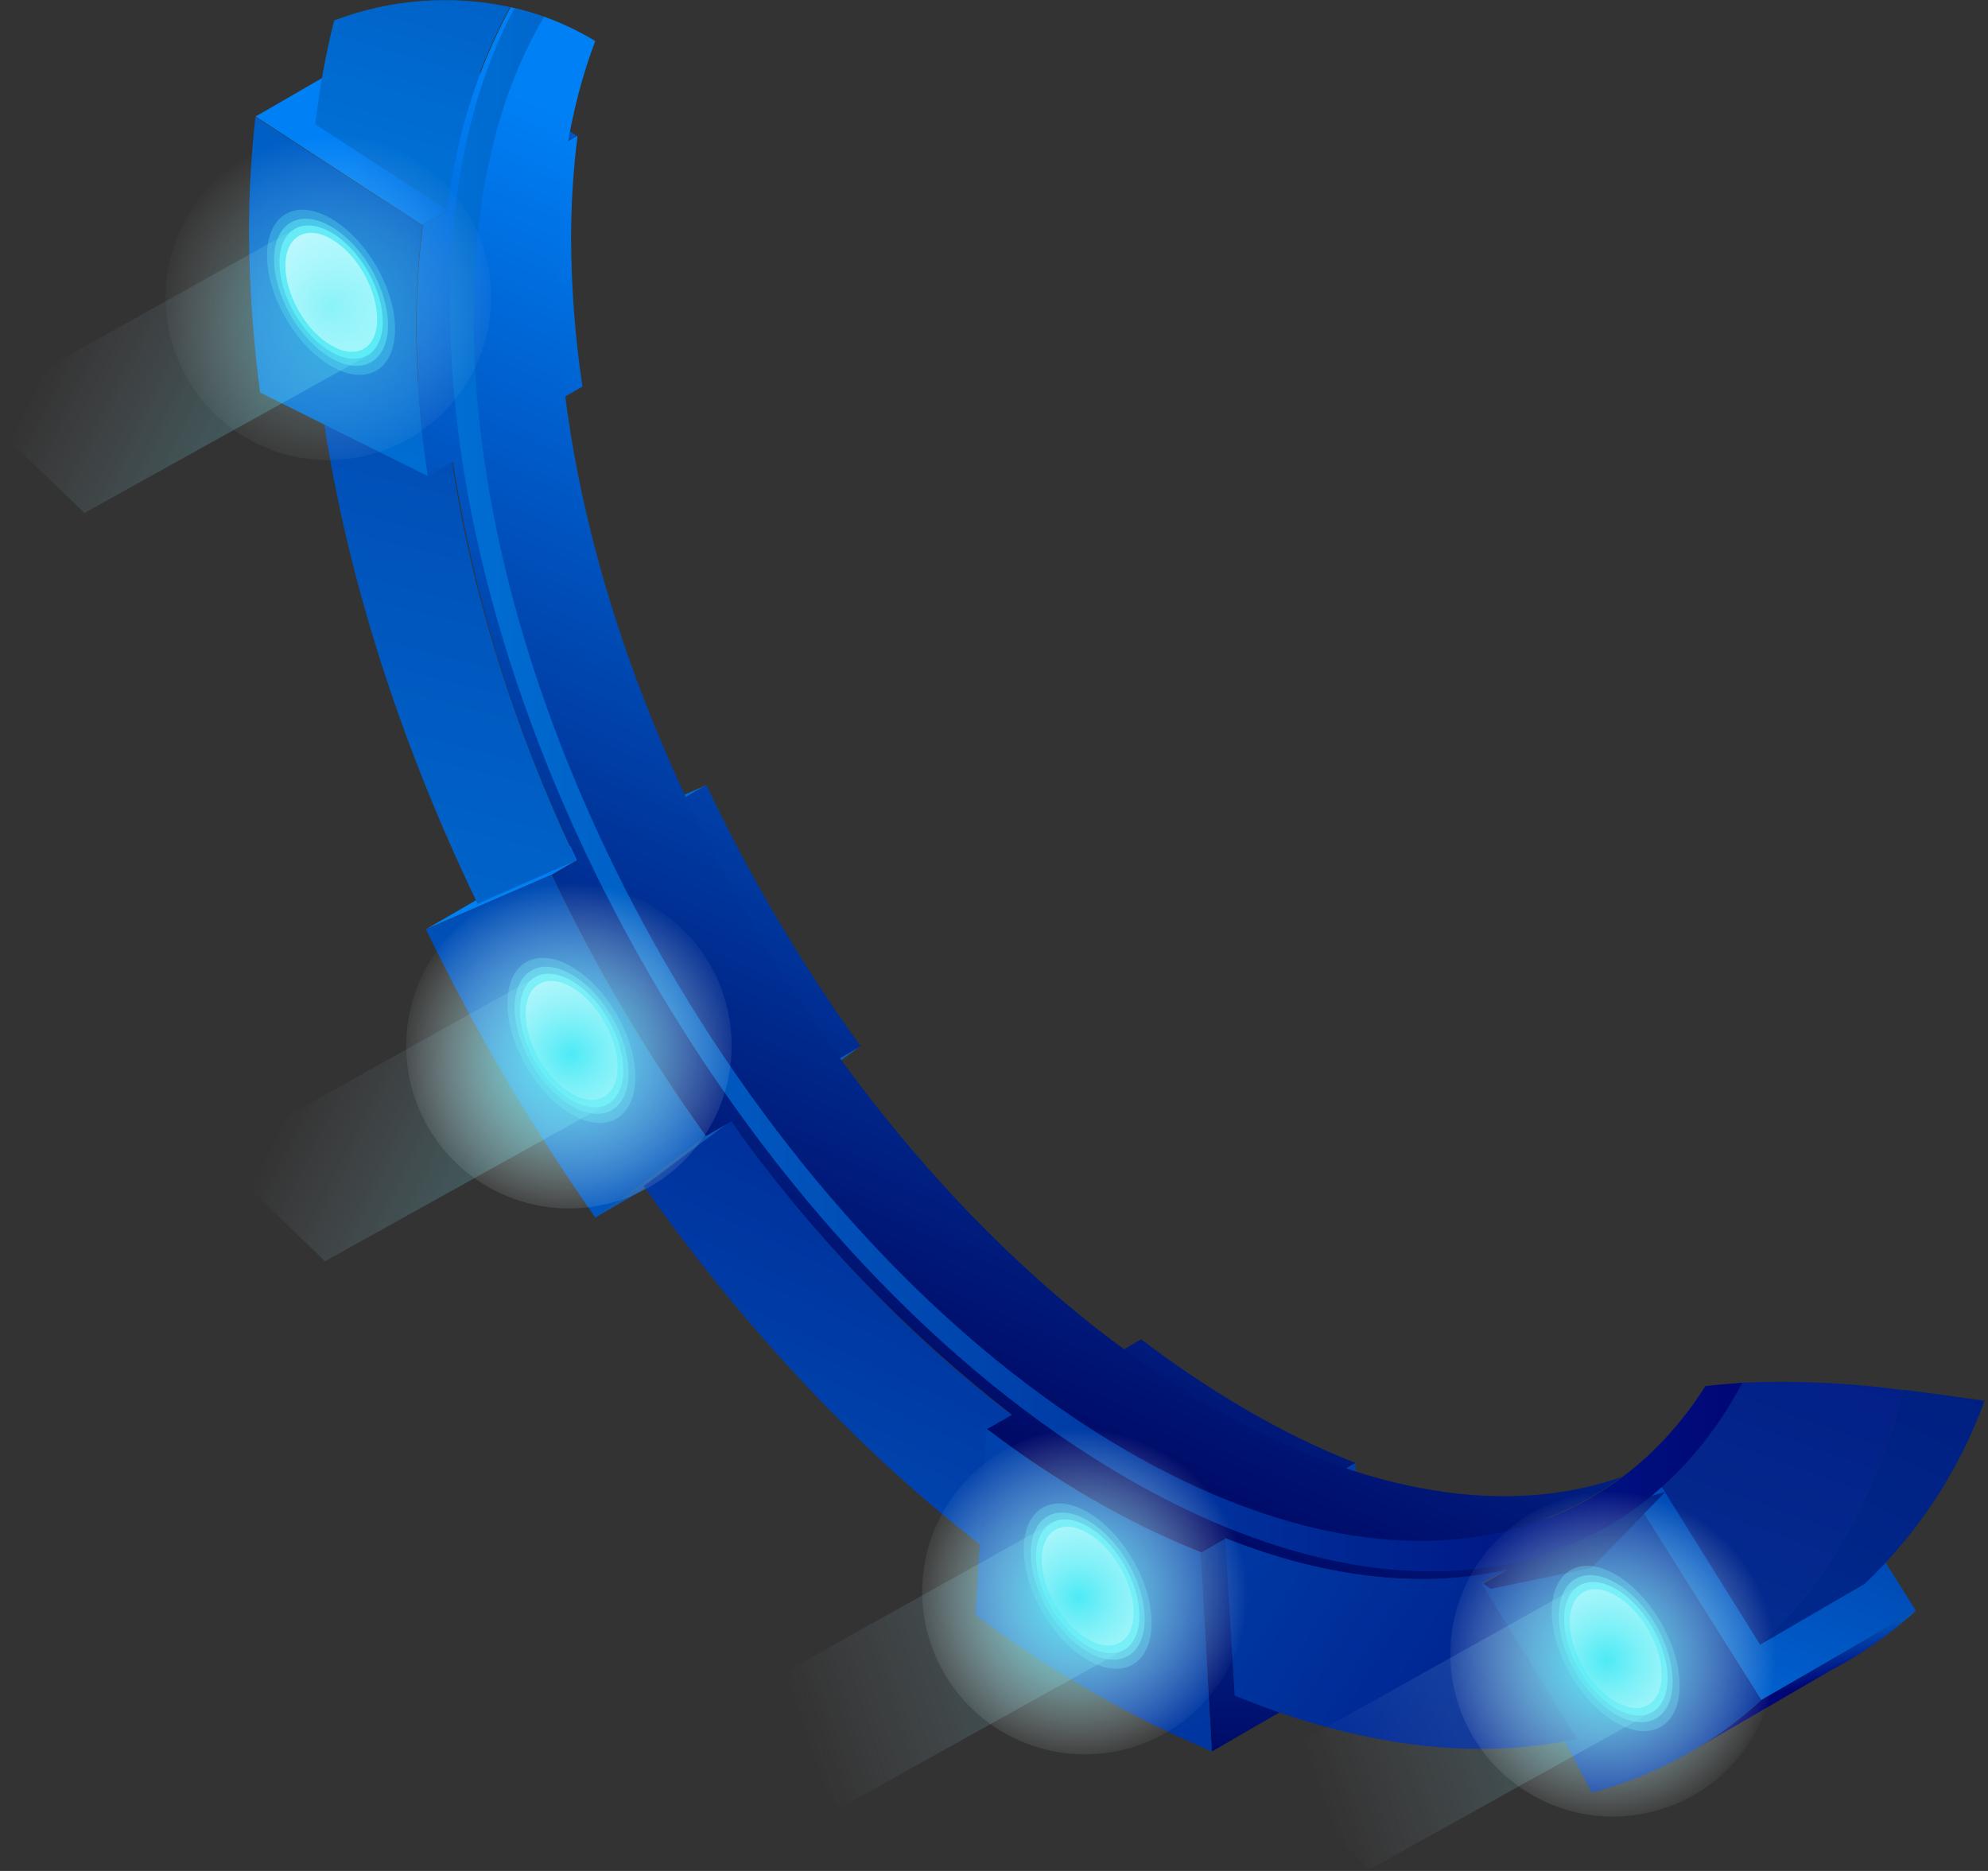 <?xml version="1.0" encoding="UTF-8"?>
<svg width="238px" height="224px" viewBox="0 0 238 224" version="1.1" preserveAspectRatio="none" xmlns="http://www.w3.org/2000/svg" xmlns:xlink="http://www.w3.org/1999/xlink">
    <rect x="0" y="0" width="238" height="224" fill="#333333" stroke="none"/>
    <!-- Generator: Sketch 62 (91390) - https://sketch.com -->
    <title>circle-bot</title>
    <desc>Created with Sketch.</desc>
    <defs>
        <linearGradient x1="4.528%" y1="176.799%" x2="117.374%" y2="-137.764%" id="linearGradient-1">
            <stop stop-color="#0080F5" offset="0%"></stop>
            <stop stop-color="#000561" offset="100%"></stop>
        </linearGradient>
        <linearGradient x1="29.559%" y1="18.093%" x2="43.564%" y2="56.692%" id="linearGradient-2">
            <stop stop-color="#006FD4" offset="0%"></stop>
            <stop stop-color="#000675" offset="100%"></stop>
        </linearGradient>
        <linearGradient x1="-134.297%" y1="590.884%" x2="132.482%" y2="-231.258%" id="linearGradient-3">
            <stop stop-color="#0B66B9" offset="0%"></stop>
            <stop stop-color="#000675" offset="100%"></stop>
        </linearGradient>
        <linearGradient x1="-396.243%" y1="1139.069%" x2="205.067%" y2="-324.615%" id="linearGradient-4">
            <stop stop-color="#0080F5" offset="0%"></stop>
            <stop stop-color="#000561" offset="100%"></stop>
        </linearGradient>
        <linearGradient x1="-305.67%" y1="-565.661%" x2="312.502%" y2="510.339%" id="linearGradient-5">
            <stop stop-color="#006FD4" offset="0%"></stop>
            <stop stop-color="#000675" offset="100%"></stop>
        </linearGradient>
        <linearGradient x1="37.765%" y1="49.464%" x2="339.851%" y2="62.575%" id="linearGradient-6">
            <stop stop-color="#0080F5" offset="0%"></stop>
            <stop stop-color="#000561" offset="100%"></stop>
        </linearGradient>
        <linearGradient x1="38.33%" y1="139.418%" x2="87.448%" y2="-253.492%" id="linearGradient-7">
            <stop stop-color="#006FD4" offset="0%"></stop>
            <stop stop-color="#000675" offset="100%"></stop>
        </linearGradient>
        <linearGradient x1="-8.832%" y1="202.992%" x2="114.492%" y2="-107.36%" id="linearGradient-8">
            <stop stop-color="#006FD4" offset="0%"></stop>
            <stop stop-color="#000675" offset="100%"></stop>
        </linearGradient>
        <linearGradient x1="24.525%" y1="56.017%" x2="225.098%" y2="8.59%" id="linearGradient-9">
            <stop stop-color="#0080F5" offset="0%"></stop>
            <stop stop-color="#000561" offset="100%"></stop>
        </linearGradient>
        <linearGradient x1="58.178%" y1="-122.456%" x2="58.178%" y2="110.544%" id="linearGradient-10">
            <stop stop-color="#0080F5" offset="0%"></stop>
            <stop stop-color="#000561" offset="100%"></stop>
        </linearGradient>
        <linearGradient x1="60.412%" y1="25.528%" x2="36.236%" y2="89.475%" id="linearGradient-11">
            <stop stop-color="#0080F5" offset="0%"></stop>
            <stop stop-color="#000561" offset="100%"></stop>
        </linearGradient>
        <linearGradient x1="59.993%" y1="23.37%" x2="37.236%" y2="90.57%" id="linearGradient-12">
            <stop stop-color="#0080F5" offset="0%"></stop>
            <stop stop-color="#000561" offset="100%"></stop>
        </linearGradient>
        <linearGradient x1="0%" y1="49.981%" x2="100%" y2="49.981%" id="linearGradient-13">
            <stop stop-color="#006FD4" offset="0%"></stop>
            <stop stop-color="#000675" offset="100%"></stop>
        </linearGradient>
        <linearGradient x1="-225.216%" y1="-60.902%" x2="197.483%" y2="104.957%" id="linearGradient-14">
            <stop stop-color="#006FD4" offset="0%"></stop>
            <stop stop-color="#000675" offset="100%"></stop>
        </linearGradient>
        <linearGradient x1="36.085%" y1="73.73%" x2="213.093%" y2="-583.107%" id="linearGradient-15">
            <stop stop-color="#006FD4" offset="0%"></stop>
            <stop stop-color="#000675" offset="100%"></stop>
        </linearGradient>
        <linearGradient x1="42.431%" y1="99.791%" x2="133.355%" y2="-464%" id="linearGradient-16">
            <stop stop-color="#006FD4" offset="0%"></stop>
            <stop stop-color="#000675" offset="100%"></stop>
        </linearGradient>
        <linearGradient x1="-67.896%" y1="-426.226%" x2="182.998%" y2="548.53%" id="linearGradient-17">
            <stop stop-color="#006FD4" offset="0%"></stop>
            <stop stop-color="#000675" offset="100%"></stop>
        </linearGradient>
        <linearGradient x1="-42.414%" y1="258.826%" x2="276.811%" y2="-476.138%" id="linearGradient-18">
            <stop stop-color="#006FD4" offset="0%"></stop>
            <stop stop-color="#000675" offset="100%"></stop>
        </linearGradient>
        <linearGradient x1="21.367%" y1="38.007%" x2="89.832%" y2="62.155%" id="linearGradient-19">
            <stop stop-color="#D3DDF3" stop-opacity="0" offset="0%"></stop>
            <stop stop-color="#4CEAF5" offset="100%"></stop>
        </linearGradient>
        <radialGradient cx="49.999%" cy="49.997%" fx="49.999%" fy="49.997%" r="49.962%" id="radialGradient-20">
            <stop stop-color="#4CEAF5" offset="0%"></stop>
            <stop stop-color="#FFFFFF" stop-opacity="0" offset="99.929%"></stop>
        </radialGradient>
        <linearGradient x1="21.332%" y1="37.937%" x2="89.881%" y2="62.15%" id="linearGradient-21">
            <stop stop-color="#D3DDF3" stop-opacity="0" offset="0%"></stop>
            <stop stop-color="#4CEAF5" offset="100%"></stop>
        </linearGradient>
        <radialGradient cx="49.999%" cy="49.997%" fx="49.999%" fy="49.997%" r="49.997%" id="radialGradient-22">
            <stop stop-color="#4CEAF5" offset="0%"></stop>
            <stop stop-color="#FFFFFF" stop-opacity="0" offset="100%"></stop>
        </radialGradient>
        <linearGradient x1="14.102%" y1="61.32%" x2="105.139%" y2="38.935%" id="linearGradient-23">
            <stop stop-color="#D3DDF3" stop-opacity="0" offset="0%"></stop>
            <stop stop-color="#4CEAF5" offset="100%"></stop>
        </linearGradient>
        <radialGradient cx="50%" cy="50%" fx="50%" fy="50%" r="49.986%" id="radialGradient-24">
            <stop stop-color="#4CEAF5" offset="0%"></stop>
            <stop stop-color="#FFFFFF" stop-opacity="0" offset="100%"></stop>
        </radialGradient>
        <linearGradient x1="11.387%" y1="61.334%" x2="101.455%" y2="38.95%" id="linearGradient-25">
            <stop stop-color="#D3DDF3" stop-opacity="0" offset="0%"></stop>
            <stop stop-color="#4CEAF5" offset="100%"></stop>
        </linearGradient>
        <radialGradient cx="50%" cy="50%" fx="50%" fy="50%" r="50.012%" id="radialGradient-26">
            <stop stop-color="#4CEAF5" offset="0%"></stop>
            <stop stop-color="#FFFFFF" stop-opacity="0" offset="100%"></stop>
        </radialGradient>
    </defs>
    <g id="DWo" stroke="none" stroke-width="1" fill="none" fill-rule="evenodd">
        <g id="New-/-features" transform="translate(-239, -3323)" fill-rule="nonzero">
            <g id="circle-bot" transform="translate(236, 3323)">
                <polygon id="Path" fill="url(#linearGradient-1)" points="198.81 179.64 213.86 203.54 232.36 192.83 217.31 168.93"></polygon>
                <path d="M213.86,203.54 C211.407,205.792 208.726,207.783 205.86,209.48 L222.02,200.08 C225.78,198.13 229.267,195.692 232.39,192.83 L213.86,203.54 Z" id="Path" fill="url(#linearGradient-2)"></path>
                <path d="M211,165.57 C208.698,170.2 205.624,174.403 201.91,178 L201.97,178.08 L213.73,196.93 C221.63,189.68 227.53,179.4 230.84,166.43 C224.267,165.538 217.626,165.251 211,165.57 Z" id="Path" fill="url(#linearGradient-3)"></path>
                <path d="M230.85,166.39 C227.53,179.39 221.63,189.65 213.73,196.9 L226.22,189.64 C232.647,183.544 237.567,176.036 240.59,167.71 C237.33,167.24 234.09,166.78 230.85,166.39 Z" id="Path" fill="url(#linearGradient-4)"></path>
                <path d="M180.36,189.57 L193.57,214.62 C201.129,212.621 208.091,208.819 213.86,203.54 L198.81,179.64 C193.681,184.571 187.301,188.005 180.36,189.57 Z" id="Path" fill="url(#linearGradient-5)"></path>
                <polygon id="Path" fill="url(#linearGradient-6)" points="54 111.25 69.05 104.72 87.55 94.01 72.5 100.54"></polygon>
                <path d="M40.8,42.9 C43.02,64.4 49.91,86.9 60.18,108.2 L72,103 C63.26,84.48 57.57,64.92 56.13,46.38 L40.8,42.9 Z" id="Path" fill="url(#linearGradient-7)"></path>
                <polygon id="Path" fill="#1158B0" points="74.28 145.75 92.79 135.05 106 125.25 87.49 135.96"></polygon>
                <path d="M90.47,134.21 L80.06,142 C93.06,160.46 108.57,176.67 125.38,188.69 L126.47,171.15 C113.2,161.49 100.93,148.74 90.47,134.21 Z" id="Path" fill="url(#linearGradient-8)"></path>
                <polygon id="Path" fill="url(#linearGradient-9)" points="33.6 13.95 53.55 26.96 72.05 16.25 52.1 3.24"></polygon>
                <polygon id="Path" fill="url(#linearGradient-10)" points="166.59 198.99 148.08 209.7 146.74 185.86 165.25 175.15"></polygon>
                <path d="M64.13,0.86 C60.103,8.3 57.556,16.451 56.63,24.86 L56.63,25.17 L53.63,26.89 C53.122,30.93 52.868,34.998 52.87,39.07 C52.875,45.071 53.323,51.064 54.21,57 L57.21,55.27 C59.779,71.827 64.786,87.911 72.07,103 L69.07,104.73 C74.255,115.695 80.434,126.162 87.53,136 L90.53,134.28 C99.965,147.563 111.296,159.392 124.16,169.39 L121.16,171.1 C125.26,174.212 129.548,177.068 134,179.65 C138.115,182.038 142.4,184.12 146.82,185.88 L149.75,184.18 C162.12,189.08 173.54,190.18 183.38,188.01 L180.57,189.6 L181.49,190.22 L193.55,187.72 L202.36,178.62 L192.94,181.28 C183.77,182.73 173.33,181.4 162.12,176.96 L165.26,175.15 C160.839,173.392 156.554,171.31 152.44,168.92 C147.993,166.332 143.711,163.47 139.62,160.35 L136.52,162.15 C123.69,152.126 112.364,140.312 102.89,127.07 L106.03,125.25 C98.939,115.416 92.76,104.956 87.57,94 L84.51,95.8 C77.24,80.703 72.224,64.622 69.62,48.07 L72.73,46.28 C71.842,40.371 71.388,34.405 71.37,28.43 C71.376,24.358 71.634,20.29 72.14,16.25 L69,18.07 C69.583,13.215 70.641,8.428 72.16,3.78 C69.617,2.472 66.919,1.491 64.13,0.86 Z" id="Path" fill="url(#linearGradient-11)"></path>
                <path d="M68.14,2 C62.74,11.16 59.69,23.3 59.69,38 C59.69,88 94.78,148.76 138.06,173.75 C161.66,187.37 182.81,187.55 197.18,176.81 C183.75,181.56 166.67,179.15 148.08,168.42 C104.8,143.42 69.71,82.65 69.71,32.67 C69.71,22.01 71.32,12.67 74.26,4.91 C72.321,3.74 70.271,2.766 68.14,2 Z" id="Path" fill="url(#linearGradient-12)"></path>
                <path d="M138.06,173.79 L138.06,173.79 C94.78,148.8 59.7,88 59.7,38 C59.7,23.29 62.7,11.15 68.14,2 C66.972,1.602 65.784,1.268 64.58,1 C59.64,10.26 56.87,22.19 56.87,36.46 C56.87,88.23 93.19,151.2 138.06,177.06 C170.59,195.8 198.62,189.94 211.59,165.57 C210.12,165.65 208.65,165.78 207.17,165.95 C194,186.72 168,191.05 138.06,173.79 Z" id="Path" fill="url(#linearGradient-13)"></path>
                <path d="M180.36,189.57 L183.6,187.89 C173.66,190.19 162.15,189.11 149.67,184.16 L149.67,184.16 L150.81,203 C165.86,209.2 179.81,210.78 191.81,208.19 L180.36,189.57 Z" id="Path" fill="url(#linearGradient-14)"></path>
                <path d="M43,2.45 C41.981,6.543 41.229,10.699 40.75,14.89 L56.34,25 L56.51,25.06 C57.439,16.575 60.003,8.35 64.06,0.84 C57.032,-0.666 49.718,-0.107 43,2.45 L43,2.45 Z" id="Path" fill="url(#linearGradient-15)"></path>
                <path d="M53.58,27 L33.58,14 C33.069,18.539 32.811,23.103 32.81,27.67 C32.842,34.135 33.286,40.591 34.14,47 L54.21,57 C53.308,51.082 52.843,45.106 52.82,39.12 C52.821,35.068 53.074,31.02 53.58,27 L53.58,27 Z" id="Path" fill="url(#linearGradient-16)"></path>
                <path d="M133.93,179.63 C129.483,177.042 125.201,174.18 121.11,171.06 L119.78,193.36 C124.314,196.732 129.039,199.84 133.93,202.67 C138.489,205.309 143.216,207.647 148.08,209.67 L146.74,185.83 C142.322,184.072 138.041,181.99 133.93,179.6 L133.93,179.63 Z" id="Path" fill="url(#linearGradient-17)"></path>
                <path d="M54,111.28 C59.823,123.311 66.608,134.852 74.29,145.79 L87.49,135.99 C80.403,126.151 74.23,115.684 69.05,104.72 L54,111.28 Z" id="Path" fill="url(#linearGradient-18)"></path>
                <path d="M37.22,25.62 C34.22,27.34 34.22,32.94 37.22,38.11 C40.22,43.28 45.06,46.11 48.05,44.37 C51.04,42.63 51.05,37.04 48.05,31.87 C45.05,26.7 40.21,23.89 37.22,25.62 Z" id="Path" fill="#4CEAF5" opacity="0.3"></path>
                <path d="M37.81,26.64 C35.15,28.18 35.14,33.16 37.81,37.78 C40.48,42.4 44.81,44.89 47.46,43.34 C50.11,41.79 50.12,36.82 47.46,32.21 C44.8,27.6 40.47,25.1 37.81,26.64 Z" id="Path" fill="#4CEAF5" opacity="0.5"></path>
                <path d="M38.26,27.42 C35.85,28.82 35.85,33.34 38.26,37.52 C40.67,41.7 44.59,43.96 47.01,42.52 C49.43,41.08 49.42,36.61 47.01,32.43 C44.6,28.25 40.68,26 38.26,27.42 Z" id="Path" fill="#4CEAF5"></path>
                <path d="M38.78,28.25 C36.63,29.49 36.63,33.51 38.78,37.25 C40.93,40.99 44.42,42.99 46.56,41.75 C48.7,40.51 48.67,36.48 46.56,32.75 C44.45,29.02 40.93,27 38.78,28.25 Z" id="Path" fill="#D4FFFF"></path>
                <path d="M38.26,27.42 C38.179,27.468 38.103,27.521 38.03,27.58 L0,48.81 L13.11,61.41 L47,42.59 L47,42.59 L47.32,42.4 C49.4,40.71 49.32,36.4 47,32.47 C44.59,28.28 40.68,26 38.26,27.42 Z" id="Path" fill="url(#linearGradient-19)" opacity="0.3"></path>
                <path d="M42.31,16.13 C33.017,16.131 25.019,22.695 23.206,31.809 C21.392,40.923 26.269,50.049 34.854,53.606 C43.439,57.163 53.341,54.162 58.506,46.436 C63.67,38.711 62.659,28.413 56.09,21.84 C52.436,18.184 47.479,16.13 42.31,16.13 Z" id="Path" fill="url(#radialGradient-20)" opacity="0.44"></path>
                <path d="M66,115.18 C63,116.91 63,122.5 66,127.68 C69,132.86 73.84,135.68 76.82,133.92 C79.8,132.16 79.82,126.57 76.82,121.43 C73.82,116.29 69,113.45 66,115.18 Z" id="Path" fill="#4CEAF5" opacity="0.3"></path>
                <path d="M66.61,116.2 C63.95,117.73 63.94,122.73 66.61,127.33 C69.28,131.93 73.61,134.44 76.26,132.91 C78.91,131.38 78.92,126.38 76.26,121.77 C73.6,117.16 69.27,114.66 66.61,116.2 Z" id="Path" fill="#4CEAF5" opacity="0.5"></path>
                <path d="M67.05,117 C64.63,118.39 64.65,122.91 67.05,127.09 C69.45,131.27 73.39,133.54 75.81,132.15 C78.23,130.76 78.22,126.23 75.81,122.05 C73.4,117.87 69.48,115.59 67.05,117 Z" id="Path" fill="#4CEAF5"></path>
                <path d="M67.54,117.81 C65.4,119.05 65.4,123.08 67.54,126.81 C69.68,130.54 73.17,132.54 75.32,131.3 C77.47,130.06 77.47,126.04 75.32,122.3 C73.17,118.56 69.69,116.57 67.54,117.81 Z" id="Path" fill="#D4FFFF"></path>
                <path d="M67.05,117 C66.972,117.047 66.898,117.1 66.83,117.16 L28.83,138.39 L41.91,151 L75.77,132.17 L75.77,132.17 L76.09,131.99 C78.17,130.31 78.09,125.99 75.77,122.06 C73.39,117.84 69.48,115.59 67.05,117 Z" id="Path" fill="url(#linearGradient-21)" opacity="0.3"></path>
                <path d="M71.11,105.72 C61.816,105.721 53.817,112.287 52.005,121.402 C50.193,130.518 55.073,139.644 63.661,143.199 C72.248,146.754 82.151,143.747 87.312,136.017 C92.473,128.288 91.455,117.989 84.88,111.42 C81.228,107.769 76.274,105.719 71.11,105.72 L71.11,105.72 Z" id="Path" fill="url(#radialGradient-22)"></path>
                <path d="M138.63,186.77 C135.63,181.59 130.8,178.77 127.81,180.52 C124.82,182.27 124.81,187.84 127.81,193.02 C130.81,198.2 135.65,201.02 138.63,199.27 C141.61,197.52 141.62,191.94 138.63,186.77 Z" id="Path" fill="#4CEAF5" opacity="0.3"></path>
                <path d="M138.05,187.11 C135.38,182.53 131.05,180 128.4,181.54 C125.75,183.08 125.73,188.07 128.4,192.68 C131.07,197.29 135.4,199.79 138.05,198.25 C140.7,196.71 140.71,191.72 138.05,187.11 Z" id="Path" fill="#4CEAF5" opacity="0.5"></path>
                <path d="M137.59,187.36 C135.18,183.18 131.26,180.92 128.84,182.36 C126.42,183.8 126.43,188.28 128.84,192.46 C131.25,196.64 135.18,198.9 137.59,197.51 C140,196.12 140,191.54 137.59,187.36 Z" id="Path" fill="#4CEAF5"></path>
                <path d="M137.11,187.65 C134.96,183.93 131.48,181.91 129.33,183.15 C127.18,184.39 127.18,188.42 129.33,192.15 C131.48,195.88 134.96,197.88 137.11,196.64 C139.26,195.4 139.26,191.37 137.11,187.65 Z" id="Path" fill="#D4FFFF"></path>
                <path d="M137.59,187.36 C135.18,183.18 131.26,180.92 128.84,182.36 L128.61,182.52 L90.61,203.75 L103.72,216.35 L137.58,197.52 L137.58,197.52 L137.91,197.33 L137.91,197.33 C140,195.62 139.89,191.34 137.59,187.36 Z" id="Path" fill="url(#linearGradient-23)" opacity="0.3"></path>
                <path d="M152.38,190.54 C152.384,198.428 147.634,205.54 140.346,208.557 C133.059,211.575 124.671,209.902 119.098,204.321 C113.525,198.739 111.865,190.349 114.894,183.066 C117.923,175.783 125.043,171.044 132.93,171.06 C143.672,171.088 152.369,179.798 152.38,190.54 L152.38,190.54 Z" id="Path" fill="url(#radialGradient-24)"></path>
                <path d="M201.84,194.24 C198.84,189.07 194.01,186.24 191.02,187.99 C188.03,189.74 188.02,195.31 191.02,200.49 C194.02,205.67 198.86,208.49 201.84,206.74 C204.82,204.99 204.83,199.42 201.84,194.24 Z" id="Path" fill="#4CEAF5" opacity="0.3"></path>
                <path d="M201.26,194.6 C198.59,190.01 194.26,187.49 191.61,189.03 C188.96,190.57 188.94,195.55 191.61,200.17 C194.28,204.79 198.61,207.28 201.26,205.74 C203.91,204.2 203.92,199.18 201.26,194.6 Z" id="Path" fill="#4CEAF5" opacity="0.5"></path>
                <path d="M200.81,194.84 C198.39,190.66 194.48,188.4 192.06,189.84 C189.64,191.28 189.65,195.75 192.06,199.93 C194.47,204.11 198.39,206.38 200.81,204.98 C203.23,203.58 203.25,199 200.81,194.84 Z" id="Path" fill="#4CEAF5"></path>
                <path d="M200.32,195.12 C198.18,191.4 194.69,189.39 192.54,190.63 C190.39,191.87 190.39,195.89 192.54,199.63 C194.69,203.37 198.18,205.37 200.32,204.12 C202.46,202.87 202.49,198.84 200.32,195.12 Z" id="Path" fill="#D4FFFF"></path>
                <path d="M200.81,194.84 C198.39,190.66 194.48,188.4 192.06,189.84 C191.979,189.887 191.902,189.94 191.83,190 L153.83,211.23 L166.94,223.83 L200.77,205 L200.77,205 L201.09,204.82 L201.09,204.82 C203.25,203.09 203.1,198.81 200.81,194.84 Z" id="Path" fill="url(#linearGradient-25)" opacity="0.3"></path>
                <path d="M215.59,198 C215.594,205.88 210.85,212.986 203.572,216.004 C196.293,219.023 187.912,217.358 182.339,211.788 C176.766,206.218 175.097,197.838 178.112,190.558 C181.126,183.277 188.23,178.53 196.11,178.53 C206.86,178.541 215.573,187.25 215.59,198 L215.59,198 Z" id="Path" fill="url(#radialGradient-26)"></path>
            </g>
        </g>
    </g>
</svg>
